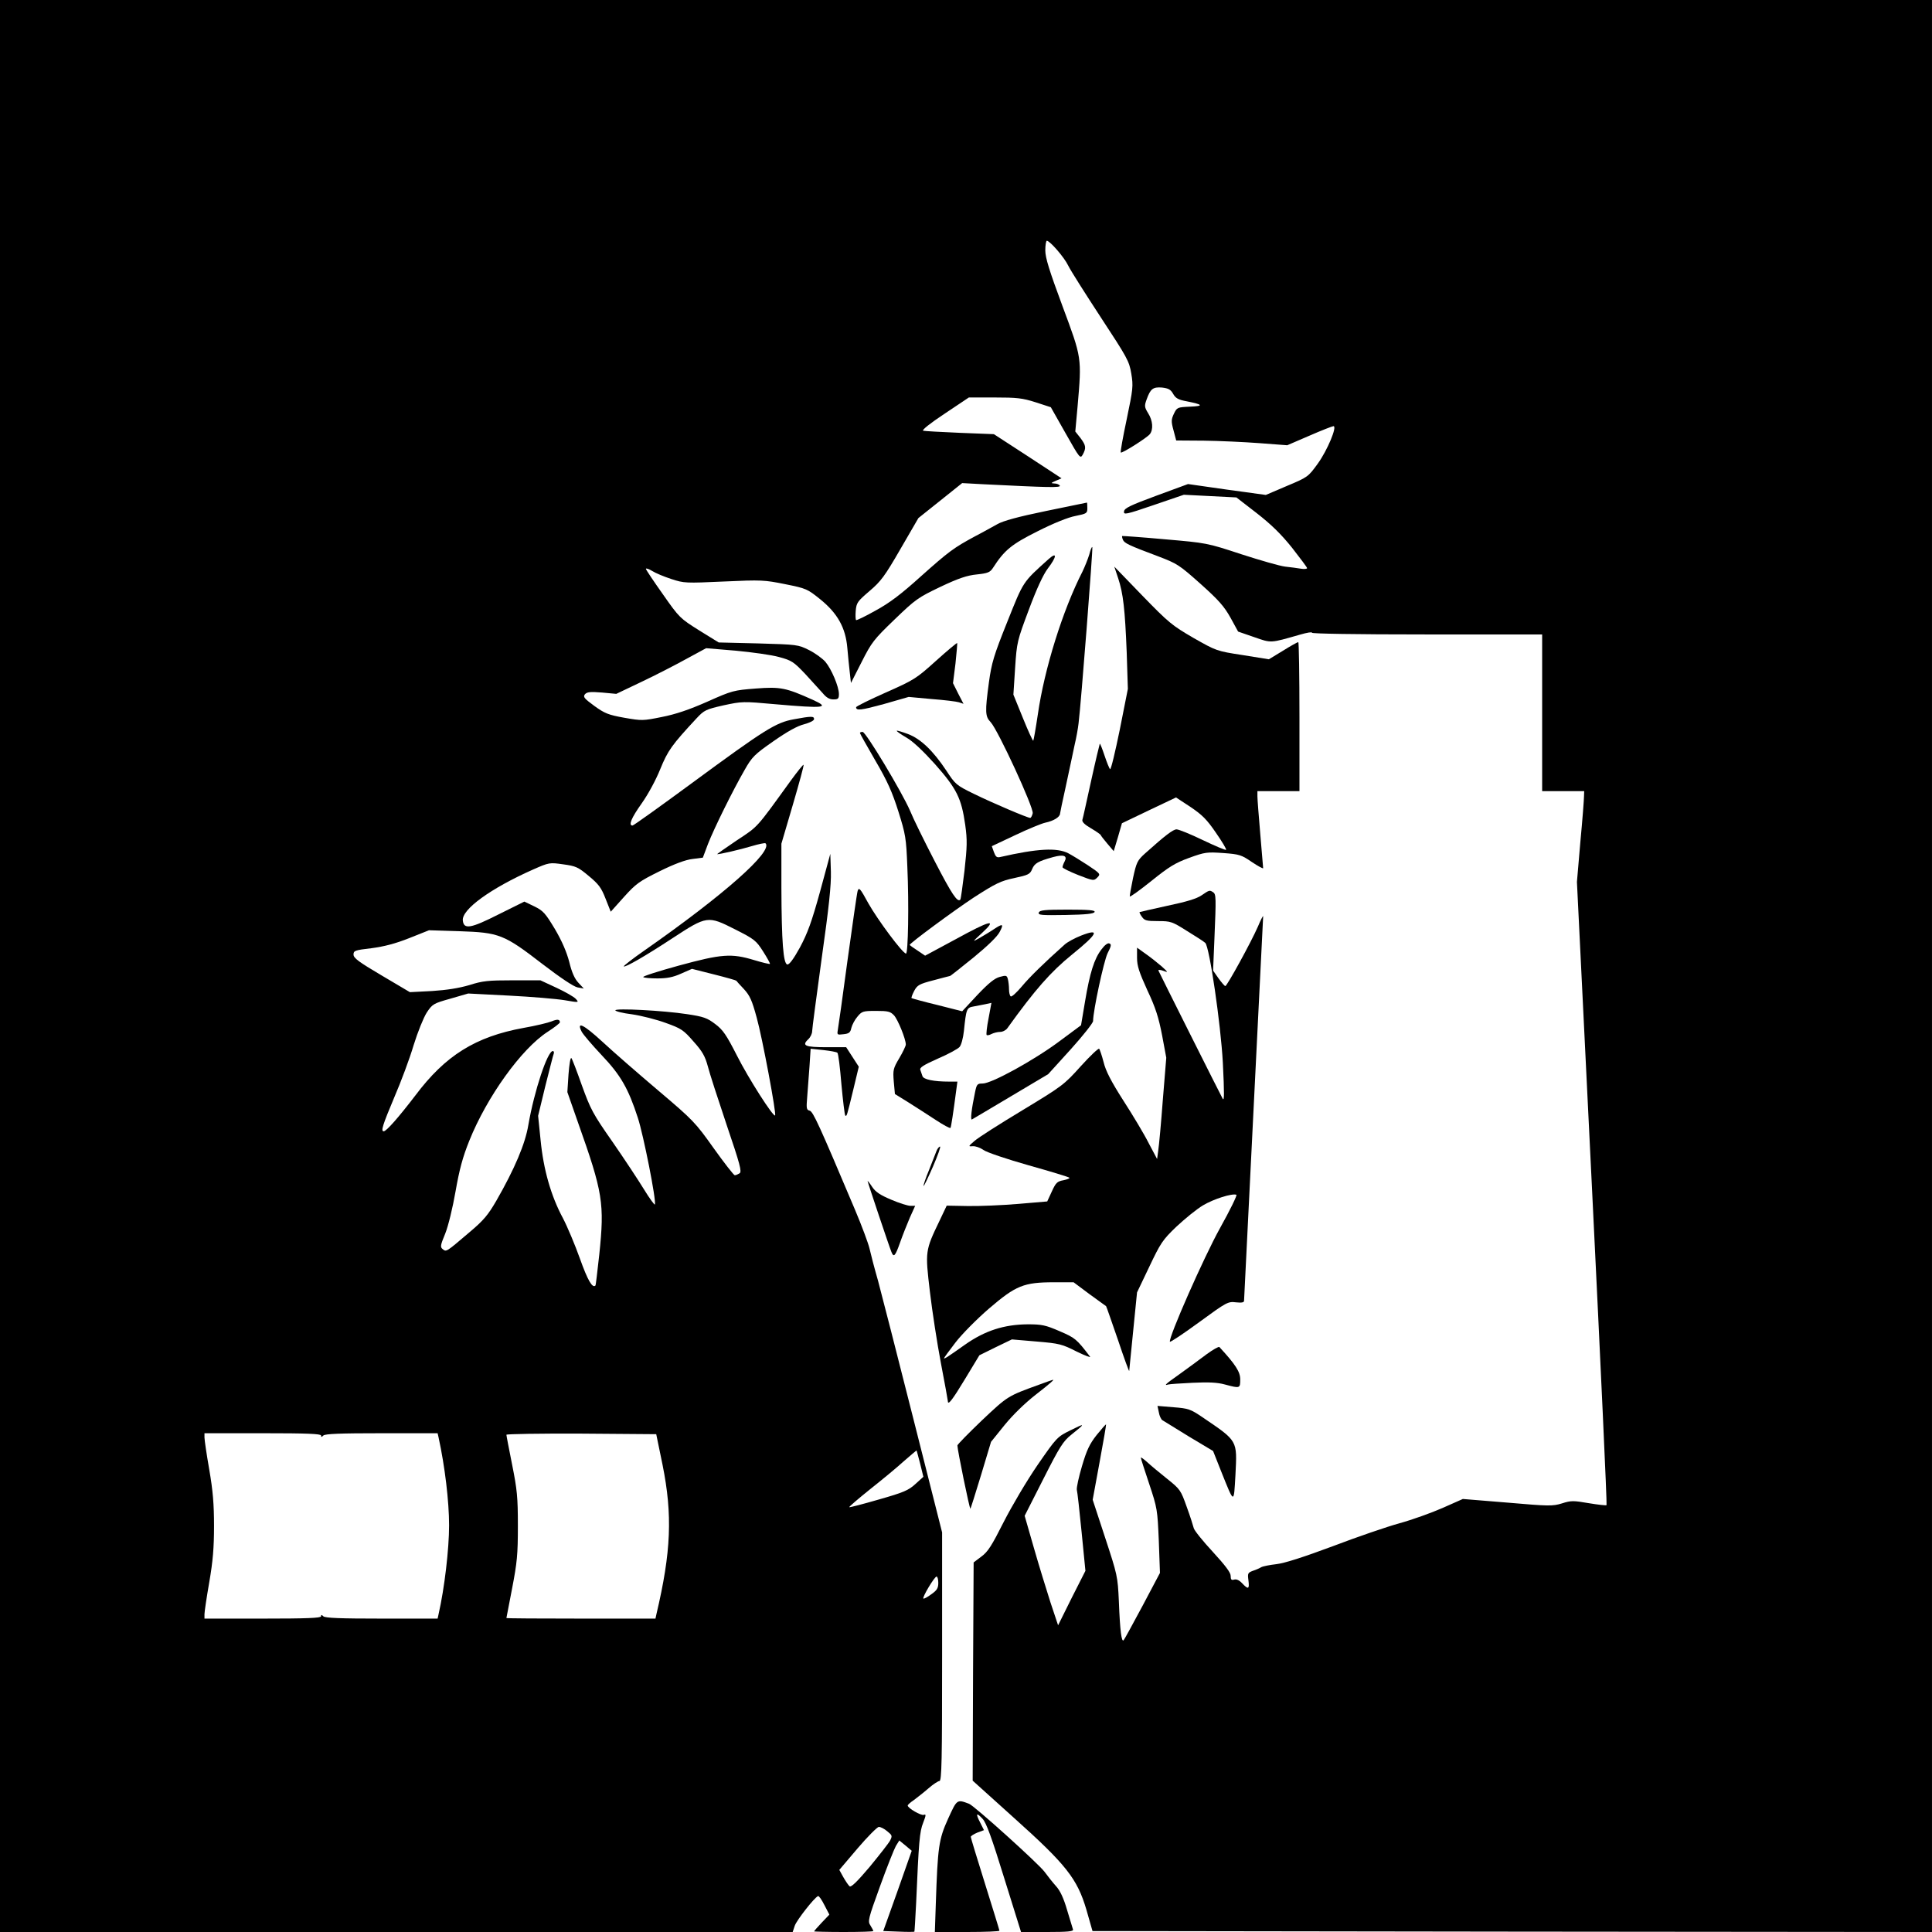 <?xml version="1.0" standalone="no"?>
<!DOCTYPE svg PUBLIC "-//W3C//DTD SVG 20010904//EN"
 "http://www.w3.org/TR/2001/REC-SVG-20010904/DTD/svg10.dtd">
<svg version="1.0" xmlns="http://www.w3.org/2000/svg"
 width="1011pt" height="1011pt" viewBox="0 0 1011 1011"
 preserveAspectRatio="xMidYMid meet">
<g transform="translate(0,1011) scale(0.1,-0.1)"
fill="#000000" stroke="none">
<path d="M0 5055 l0 -5055 2074 0 2074 0 11 33 c10 29 103 148 122 155 4 2 19
-19 33 -47 l26 -50 -40 -42 c-22 -23 -40 -44 -40 -46 0 -1 70 -3 155 -3 85 0
155 2 155 5 0 3 -7 16 -15 29 -15 22 -12 34 50 205 36 100 74 195 83 211 l18
29 33 -27 32 -27 -74 -210 -75 -210 80 -3 c44 -2 82 -2 83 0 1 2 5 68 9 148
14 323 18 375 37 422 15 39 16 46 3 41 -14 -5 -84 35 -84 49 0 4 15 17 33 29
17 13 52 40 76 61 24 21 50 38 57 38 12 0 14 109 14 651 l0 650 -151 597 c-83
328 -166 652 -184 719 -19 66 -39 143 -45 170 -6 26 -40 118 -76 203 -188 445
-219 513 -237 518 -17 4 -18 12 -13 71 3 36 8 108 12 160 l6 93 67 -7 c36 -4
69 -10 73 -14 5 -4 14 -78 21 -164 8 -87 17 -160 20 -164 8 -7 8 -6 43 138
l28 117 -33 51 -33 51 -103 0 c-111 0 -131 8 -96 41 12 11 21 30 21 43 0 13
23 184 50 382 38 268 50 383 48 452 l-3 94 -54 -199 c-44 -159 -65 -216 -105
-291 -33 -60 -56 -91 -66 -89 -21 3 -30 118 -31 402 l0 230 60 204 c33 113 59
207 56 209 -2 2 -32 -35 -67 -83 -183 -253 -168 -237 -283 -313 -59 -40 -105
-72 -102 -72 16 0 120 24 180 42 37 11 70 18 73 15 41 -41 -216 -269 -634
-561 -62 -43 -110 -81 -108 -83 7 -7 113 54 256 148 179 117 184 118 326 46
103 -52 111 -59 148 -117 21 -33 37 -62 35 -64 -2 -2 -40 7 -83 20 -119 36
-170 32 -394 -29 -106 -29 -190 -56 -186 -60 4 -4 38 -7 74 -7 50 0 82 6 124
25 l57 25 115 -29 c64 -16 116 -31 117 -33 1 -2 19 -22 40 -44 31 -34 42 -58
67 -150 29 -104 104 -504 96 -511 -9 -10 -140 195 -199 312 -56 110 -74 136
-114 166 -42 32 -61 39 -148 52 -124 19 -375 32 -375 20 0 -5 39 -15 88 -21
48 -7 127 -27 176 -45 81 -29 93 -37 145 -97 47 -52 61 -78 75 -130 9 -36 54
-174 99 -308 70 -206 80 -244 67 -252 -8 -5 -19 -10 -25 -10 -5 0 -55 64 -110
141 -96 135 -107 147 -290 302 -104 88 -236 203 -292 255 -100 92 -138 110
-109 53 8 -15 55 -70 104 -122 100 -105 140 -175 190 -329 29 -89 97 -431 89
-453 -1 -5 -27 30 -57 79 -30 49 -104 161 -165 249 -103 147 -115 171 -160
295 -26 74 -51 139 -55 143 -5 5 -11 -33 -15 -85 l-6 -93 56 -160 c130 -366
139 -422 111 -690 -10 -88 -18 -161 -20 -162 -16 -16 -41 28 -81 140 -26 73
-66 168 -89 212 -63 117 -102 255 -117 408 l-13 128 38 157 c22 86 41 163 44
169 2 7 0 13 -5 13 -28 0 -97 -208 -128 -386 -16 -99 -72 -231 -168 -398 -43
-74 -66 -102 -141 -165 -121 -103 -120 -103 -139 -88 -14 11 -13 19 13 82 16
40 39 135 54 221 20 114 37 178 72 265 92 229 272 480 409 569 36 23 65 46 65
50 0 16 -13 18 -44 5 -17 -7 -83 -23 -146 -34 -252 -46 -409 -144 -566 -353
-88 -115 -152 -188 -166 -188 -16 0 -6 32 55 177 35 81 81 204 101 272 22 71
52 145 69 172 30 45 35 48 124 73 l93 27 214 -11 c117 -6 248 -17 290 -24 76
-13 77 -13 59 7 -10 11 -56 37 -101 58 l-84 39 -146 0 c-128 0 -157 -3 -226
-25 -55 -16 -117 -26 -195 -31 l-116 -6 -147 87 c-120 71 -148 91 -148 110 0
20 7 23 94 33 67 9 125 24 198 53 l103 41 160 -5 c207 -7 232 -16 434 -172 94
-72 163 -118 183 -122 l33 -6 -28 30 c-20 21 -35 55 -48 109 -14 53 -38 109
-75 172 -50 83 -61 96 -108 119 l-52 25 -133 -66 c-148 -75 -184 -81 -189 -33
-7 58 147 169 368 267 84 37 86 37 157 27 66 -9 78 -14 134 -61 52 -43 66 -62
88 -119 l27 -68 69 77 c63 70 80 82 187 135 77 38 136 60 172 64 l54 7 27 72
c33 84 130 280 191 386 39 69 52 82 151 151 73 51 125 80 161 89 29 8 52 19
52 27 0 16 -14 16 -106 -1 -94 -17 -150 -52 -532 -333 -167 -123 -307 -223
-312 -223 -23 0 -6 40 48 116 34 48 74 122 97 179 40 98 60 126 190 266 40 43
49 47 141 68 98 21 102 21 269 6 261 -23 291 -19 198 23 -140 63 -169 69 -298
59 -116 -9 -124 -11 -254 -69 -95 -42 -166 -66 -238 -80 -99 -20 -104 -20
-196 -4 -84 15 -103 23 -157 62 -53 39 -60 47 -49 61 11 12 27 14 89 9 l75 -7
130 62 c72 34 177 88 235 120 l105 57 155 -13 c85 -8 187 -22 226 -33 67 -18
77 -25 137 -88 35 -38 77 -84 92 -101 19 -23 35 -33 56 -33 25 0 29 4 29 28 0
39 -39 131 -71 169 -15 17 -53 45 -85 61 -58 29 -62 29 -266 35 l-207 5 -102
63 c-100 63 -104 66 -190 189 -49 69 -89 129 -89 133 0 5 15 0 33 -11 17 -11
63 -30 100 -42 67 -22 75 -22 275 -13 197 9 212 8 321 -14 110 -22 116 -25
182 -78 92 -74 134 -150 143 -255 4 -41 9 -100 13 -130 l6 -54 56 110 c52 103
64 118 172 222 110 106 123 115 240 171 95 45 140 60 191 65 57 6 69 11 84 34
60 93 96 123 234 192 83 42 160 73 198 80 59 12 62 14 62 41 0 16 -1 29 -2 29
-2 0 -98 -20 -214 -44 -146 -30 -226 -52 -255 -69 -24 -13 -75 -42 -114 -62
-115 -62 -139 -80 -286 -211 -104 -94 -165 -140 -237 -179 -53 -30 -99 -52
-102 -50 -3 2 -4 24 -2 49 4 42 9 49 72 103 60 51 80 78 162 220 l94 162 114
91 115 92 110 -6 c341 -17 408 -19 401 -7 -4 6 -17 11 -29 11 -19 1 -18 3 8
14 l30 13 -177 116 -177 115 -178 7 c-98 4 -184 9 -192 11 -9 3 38 40 112 89
l127 85 134 0 c117 0 146 -3 215 -25 l80 -26 77 -136 c74 -131 77 -135 90
-112 19 35 17 48 -12 87 l-27 34 12 132 c22 256 23 250 -79 524 -69 186 -90
253 -90 292 0 27 4 50 8 50 16 0 91 -86 112 -130 12 -25 89 -146 170 -270 139
-212 149 -229 160 -295 11 -66 9 -80 -24 -239 -20 -94 -34 -172 -31 -174 6 -6
137 77 152 96 19 24 16 71 -9 110 -19 31 -20 38 -8 71 20 56 33 67 81 63 33
-4 45 -10 58 -33 13 -23 27 -31 71 -39 86 -17 91 -25 17 -28 -66 -3 -68 -4
-84 -37 -14 -30 -15 -40 -2 -87 l14 -53 145 -1 c80 -1 211 -7 291 -13 l145
-11 116 50 c64 28 121 50 126 50 21 0 -32 -127 -82 -196 -50 -69 -52 -71 -162
-117 l-110 -47 -204 28 -203 29 -166 -61 c-135 -50 -167 -65 -169 -82 -3 -19
9 -17 155 33 l158 54 138 -7 137 -7 106 -82 c77 -60 128 -110 185 -181 43 -55
79 -103 79 -107 0 -4 -15 -6 -32 -3 -18 3 -55 8 -83 11 -27 3 -131 33 -230 65
-179 59 -181 59 -400 78 -121 11 -221 18 -223 17 -1 -1 0 -10 4 -19 7 -18 29
-29 184 -87 100 -38 111 -45 222 -144 95 -85 124 -118 157 -177 l40 -73 84
-29 c92 -32 82 -32 240 13 37 11 65 15 62 10 -4 -5 226 -9 599 -9 l606 0 0
-410 0 -410 110 0 110 0 -1 -27 c0 -16 -8 -122 -19 -238 l-18 -210 80 -1628
c44 -895 78 -1630 75 -1633 -2 -3 -44 2 -93 10 -81 14 -93 14 -140 -1 -49 -15
-67 -15 -286 4 l-233 19 -106 -47 c-59 -26 -160 -62 -225 -80 -66 -18 -223
-72 -349 -120 -153 -57 -252 -89 -295 -94 -35 -4 -71 -11 -80 -16 -8 -5 -28
-14 -44 -19 -26 -10 -28 -13 -23 -50 6 -47 -1 -49 -33 -15 -15 16 -30 23 -42
19 -14 -4 -18 0 -18 20 0 17 -28 54 -94 126 -52 56 -96 111 -99 123 -3 12 -19
63 -37 112 -31 87 -34 92 -103 147 -40 32 -87 71 -104 87 -18 16 -33 27 -33
23 0 -5 20 -66 44 -138 42 -126 43 -134 50 -297 l6 -168 -91 -172 c-51 -95
-95 -176 -99 -180 -11 -12 -19 48 -25 203 -6 132 -8 139 -72 334 l-65 198 36
196 c20 107 35 196 34 198 -2 1 -24 -24 -49 -55 -37 -47 -52 -78 -77 -163 -17
-57 -29 -113 -27 -124 3 -10 14 -110 25 -221 l20 -203 -72 -142 -71 -143 -40
120 c-21 66 -61 195 -87 286 l-48 167 98 193 c86 170 104 198 147 232 74 59
74 62 -4 23 -71 -35 -73 -37 -174 -183 -58 -85 -133 -212 -177 -298 -62 -123
-82 -155 -116 -180 l-41 -31 -3 -571 -2 -571 213 -192 c277 -248 334 -321 382
-483 l32 -112 2197 -3 2196 -2 0 5055 0 5055 -5055 0 -5055 0 0 -5055z m1680
-2457 c0 -9 3 -9 12 0 9 9 90 12 305 12 l293 0 5 -22 c33 -151 55 -334 55
-460 0 -124 -24 -329 -55 -465 l-5 -23 -293 0 c-215 0 -296 3 -305 12 -9 9
-12 9 -12 0 0 -9 -74 -12 -305 -12 l-305 0 0 23 c0 12 11 87 25 167 19 110 25
181 25 295 0 114 -6 185 -25 295 -14 80 -25 155 -25 168 l0 22 305 0 c231 0
305 -3 305 -12z m1787 -153 c53 -263 45 -456 -32 -782 l-5 -23 -390 0 c-215 0
-390 1 -390 3 0 1 14 71 30 156 26 135 30 176 30 326 0 151 -4 190 -30 320
-16 81 -30 152 -30 157 0 4 176 7 392 6 l392 -3 33 -160z m1348 6 l17 -69 -42
-38 c-36 -33 -62 -44 -192 -81 -83 -24 -152 -42 -154 -40 -2 2 47 44 108 93
62 49 142 115 177 147 36 31 66 57 67 57 1 0 9 -31 19 -69z m95 -624 c0 -28
-7 -39 -37 -60 -20 -15 -39 -25 -41 -22 -7 6 58 115 69 115 5 0 9 -15 9 -33z
m-267 -1300 c26 -21 27 -24 15 -48 -8 -15 -56 -76 -107 -138 -65 -77 -97 -108
-105 -102 -7 6 -21 27 -33 48 l-21 38 96 113 c52 61 103 112 111 112 9 0 29
-10 44 -23z"/>
<path d="M5700 7208 c-7 -23 -23 -63 -35 -88 -104 -203 -200 -511 -234 -748
-11 -74 -22 -136 -24 -138 -2 -3 -27 51 -54 118 l-50 123 9 140 c9 136 11 142
72 305 41 110 75 183 99 215 47 61 50 90 5 50 -138 -124 -131 -114 -217 -329
-71 -177 -82 -215 -96 -316 -21 -156 -20 -179 9 -209 39 -42 227 -450 220
-477 -3 -13 -9 -24 -13 -24 -14 0 -197 78 -293 125 -94 46 -98 49 -147 124
-68 102 -133 165 -200 190 -30 11 -56 19 -58 17 -3 -2 20 -18 49 -35 34 -19
87 -69 151 -140 113 -128 138 -177 158 -318 11 -80 10 -112 -4 -240 -10 -80
-19 -149 -22 -151 -15 -15 -44 28 -133 200 -55 106 -114 226 -130 266 -42 97
-231 412 -248 412 -8 0 -14 -2 -14 -6 0 -3 36 -67 80 -143 64 -109 89 -166
121 -267 38 -121 41 -139 47 -290 9 -200 4 -454 -7 -454 -17 0 -148 176 -197
263 -42 77 -49 86 -56 65 -4 -13 -27 -176 -53 -363 -25 -187 -48 -351 -51
-366 -4 -24 -3 -25 30 -21 29 3 36 9 41 33 4 16 18 43 32 59 23 28 29 30 97
30 63 0 75 -3 94 -23 20 -21 62 -124 62 -153 0 -7 -15 -39 -34 -71 -32 -54
-34 -62 -29 -123 l6 -65 71 -44 c39 -25 104 -66 143 -92 40 -26 74 -45 77 -41
3 6 13 67 31 205 l5 37 -43 0 c-80 0 -135 11 -140 29 -3 9 -8 23 -11 32 -5 12
15 25 91 59 54 23 105 51 114 61 9 10 19 46 23 84 12 115 14 122 50 128 17 3
45 9 62 12 l32 7 -15 -81 c-9 -45 -13 -84 -10 -87 3 -3 14 -1 25 5 12 6 32 11
45 11 14 0 31 9 38 19 146 203 227 295 339 386 135 109 149 139 47 99 -33 -13
-72 -34 -86 -47 -111 -99 -183 -170 -224 -219 -27 -32 -53 -56 -58 -52 -5 3
-9 20 -9 37 0 18 -3 42 -6 53 -5 20 -9 21 -42 12 -27 -7 -58 -32 -117 -94
l-80 -86 -130 33 c-71 17 -132 34 -135 36 -2 2 4 19 14 38 16 30 27 36 100 55
44 12 84 22 88 23 3 1 59 45 123 97 73 60 124 109 136 133 23 43 17 46 -31 14
-19 -13 -53 -33 -75 -46 -39 -22 -38 -21 15 28 81 75 43 66 -141 -35 l-158
-85 -40 27 c-23 15 -41 28 -41 29 0 9 229 178 335 248 115 74 141 87 212 102
74 16 83 20 94 47 13 31 31 41 110 63 56 15 76 7 60 -23 -6 -11 -11 -25 -11
-30 0 -5 37 -23 82 -41 80 -31 82 -31 100 -13 18 18 17 20 -49 64 -38 25 -84
53 -103 63 -59 30 -160 25 -357 -20 -17 -4 -23 2 -32 26 l-11 31 123 58 c67
32 138 61 157 65 43 9 76 29 77 47 1 7 13 67 28 133 14 66 28 131 31 145 3 14
11 52 18 85 8 33 17 83 20 110 13 102 76 918 72 922 -3 3 -10 -15 -16 -39z"/>
<path d="M5851 7085 c27 -81 36 -165 45 -390 l6 -190 -42 -212 c-24 -117 -46
-210 -51 -208 -4 3 -17 35 -29 71 -12 36 -23 64 -25 62 -1 -2 -22 -88 -45
-193 -23 -104 -43 -197 -46 -205 -3 -11 13 -26 46 -45 27 -16 50 -32 50 -35 1
-3 16 -23 34 -44 l34 -40 22 73 21 73 142 68 141 67 76 -50 c61 -41 86 -66
133 -135 32 -46 56 -86 53 -89 -3 -3 -57 20 -122 51 -64 31 -126 56 -137 56
-18 0 -59 -31 -165 -126 -40 -36 -45 -46 -63 -129 -10 -49 -18 -93 -17 -96 2
-4 53 33 113 81 92 74 124 94 198 121 83 30 93 31 179 25 84 -6 95 -10 149
-47 33 -22 59 -36 59 -32 0 4 -7 85 -15 178 -8 94 -15 182 -15 198 l0 27 110
0 110 0 0 390 c0 215 -3 390 -6 390 -4 0 -40 -20 -80 -45 l-74 -45 -137 22
c-137 21 -138 22 -258 90 -112 65 -130 80 -267 221 l-147 152 20 -60z"/>
<path d="M4898 6652 c-103 -93 -114 -100 -263 -166 -85 -38 -155 -72 -155 -77
0 -19 25 -16 146 17 l129 37 120 -11 c66 -5 131 -13 143 -17 l24 -8 -28 54
-27 54 13 103 c6 57 10 105 9 107 -2 2 -52 -40 -111 -93z"/>
<path d="M6288 5425 c-26 -18 -80 -34 -180 -55 -78 -17 -143 -32 -145 -33 -1
-2 4 -13 13 -25 13 -19 24 -22 84 -22 66 0 73 -2 152 -52 46 -28 89 -56 95
-62 22 -19 81 -425 92 -626 8 -162 8 -205 -1 -189 -6 9 -333 662 -336 670 -2
5 9 5 25 -1 27 -10 27 -9 -8 23 -20 17 -57 47 -83 65 l-46 33 0 -53 c0 -43 11
-75 54 -170 43 -91 59 -142 77 -235 l22 -118 -18 -220 c-9 -121 -20 -240 -24
-265 l-6 -45 -44 83 c-23 46 -83 146 -132 222 -64 100 -93 156 -104 202 -9 35
-20 66 -23 70 -4 4 -48 -38 -97 -92 -87 -97 -97 -104 -305 -230 -118 -71 -231
-143 -250 -160 -34 -29 -34 -30 -9 -28 14 1 39 -8 56 -20 16 -12 123 -48 236
-80 114 -32 210 -61 213 -65 3 -3 -11 -9 -31 -13 -33 -6 -40 -13 -61 -59 l-24
-52 -153 -13 c-83 -7 -202 -12 -262 -11 l-111 2 -37 -78 c-76 -158 -76 -160
-51 -372 12 -102 38 -271 58 -376 20 -104 36 -193 36 -197 0 -24 23 5 90 116
l75 124 85 42 85 41 129 -11 c120 -10 134 -14 209 -52 45 -22 77 -34 71 -27
-71 93 -78 98 -159 133 -74 32 -93 36 -167 36 -124 -1 -224 -33 -329 -107 -93
-66 -109 -76 -109 -70 0 2 27 39 60 82 33 43 112 123 176 178 140 120 181 137
340 137 l102 0 83 -62 c46 -33 85 -62 87 -63 2 -2 29 -81 62 -176 32 -96 59
-169 59 -163 1 6 10 101 21 211 l20 200 64 134 c59 124 69 140 142 210 44 41
106 92 140 112 56 33 150 63 174 55 5 -2 -33 -80 -86 -175 -85 -153 -270 -573
-262 -594 2 -4 71 42 153 102 145 106 151 109 193 104 29 -3 42 -1 42 8 0 6
23 460 50 1007 27 547 50 1000 50 1005 0 6 -13 -19 -28 -55 -35 -80 -161 -310
-170 -310 -4 0 -20 19 -36 41 l-28 40 7 167 c9 215 9 233 -7 243 -18 12 -19
12 -60 -16z"/>
<path d="M5436 5335 c-5 -14 13 -15 141 -13 106 2 147 6 151 16 3 9 -30 12
-141 12 -121 0 -146 -3 -151 -15z"/>
<path d="M5764 5142 c-38 -49 -61 -123 -86 -272 l-21 -125 -116 -86 c-132 -98
-352 -219 -399 -219 -28 0 -31 -3 -40 -47 -18 -86 -25 -146 -16 -141 5 3 97
57 204 121 l195 116 118 130 c64 71 117 138 117 148 0 53 56 314 76 355 19 37
21 47 9 51 -8 4 -25 -9 -41 -31z"/>
<path d="M4901 4088 c-5 -13 -23 -58 -40 -102 -18 -43 -30 -80 -28 -82 2 -2
24 44 49 101 25 58 42 105 37 105 -5 0 -13 -10 -18 -22z"/>
<path d="M4540 3930 c0 -6 114 -346 125 -372 12 -30 20 -21 45 50 13 37 36 95
51 130 l28 62 -25 0 c-13 0 -58 14 -100 32 -57 24 -82 40 -100 67 -13 20 -24
33 -24 31z"/>
<path d="M6315 3024 c-33 -24 -64 -48 -70 -52 -5 -4 -40 -29 -77 -56 -67 -47
-80 -59 -55 -51 6 2 64 6 127 9 85 4 130 2 170 -9 79 -21 80 -21 80 27 0 39
-24 77 -109 169 -3 4 -33 -13 -66 -37z"/>
<path d="M5440 2865 c-168 -61 -165 -59 -300 -186 -71 -68 -130 -128 -130
-133 0 -23 64 -335 68 -331 2 2 27 82 56 177 l52 173 71 88 c44 54 107 115
162 158 76 59 103 83 89 78 -2 0 -32 -11 -68 -24z"/>
<path d="M6064 2720 c3 -19 12 -38 19 -42 6 -4 69 -42 138 -85 l127 -76 42
-106 c70 -174 66 -173 75 -19 9 183 14 175 -173 302 -62 42 -73 46 -151 52
l-84 7 7 -33z"/>
<path d="M4961 592 c-49 -108 -54 -148 -64 -445 l-5 -147 169 0 c93 0 169 3
169 7 0 3 -34 113 -75 244 -41 131 -75 242 -75 247 0 4 15 14 34 22 l35 13
-20 40 c-25 48 -20 55 13 19 19 -20 48 -99 113 -310 l88 -282 138 0 c106 0
137 3 134 13 -2 6 -16 52 -31 102 -18 62 -36 101 -58 125 -17 19 -44 53 -60
75 -32 43 -368 346 -395 356 -64 24 -63 24 -110 -79z"/>
</g>
</svg>
